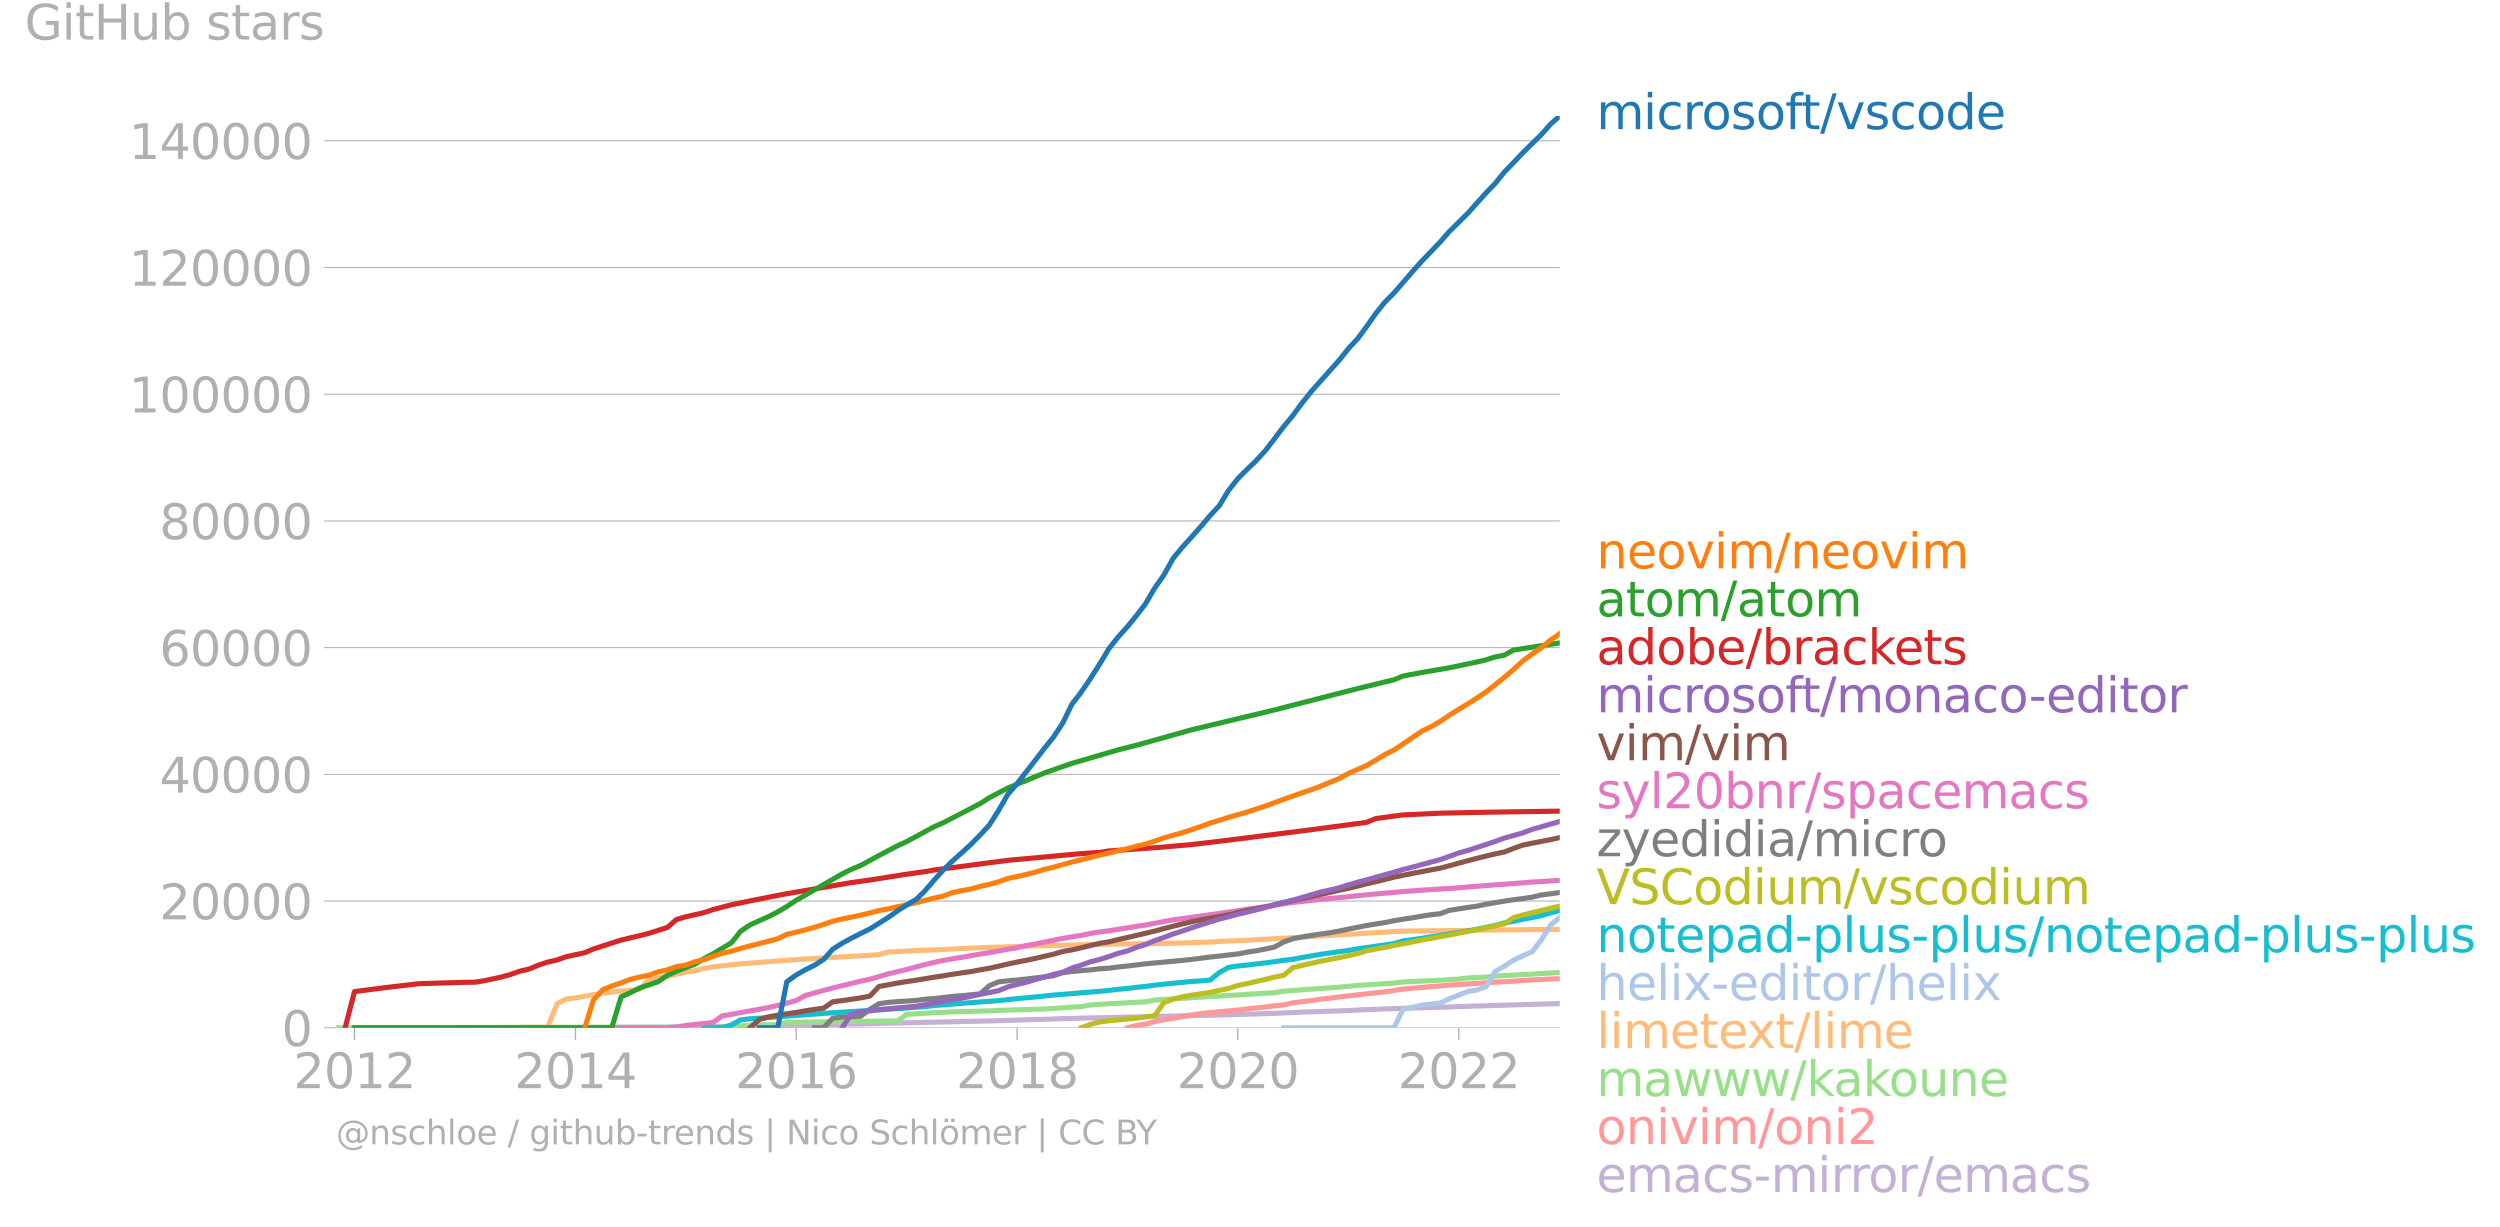 <svg xmlns="http://www.w3.org/2000/svg" xmlns:xlink="http://www.w3.org/1999/xlink" width="972.788" height="477.325" viewBox="0 0 729.591 357.993"><defs><style>*{stroke-linejoin:round;stroke-linecap:butt}</style></defs><g id="figure_1"><path id="patch_1" d="M0 357.993h729.591V0H0v357.993z" style="fill:none"/><g id="axes_1"><path id="patch_2" d="M98.073 299.946h357.12V33.834H98.073v266.112z" style="fill:none"/><g id="matplotlib.axis_1"><g id="xtick_1"><g id="line2d_1"><defs><path id="maeb9ed4a6e" d="M0 0v3.5" style="stroke:#b0b0b0;stroke-width:.4"/></defs><use xlink:href="#maeb9ed4a6e" x="103.455" y="299.946" style="fill:#b0b0b0;stroke:#b0b0b0;stroke-width:.4"/></g><g id="text_1" style="fill:#b0b0b0" transform="matrix(.14 0 0 -.14 85.64 317.584)"><defs><path id="DejaVuSans-32" d="M1228 531h2203V0H469v531q359 372 979 998 621 627 780 809 303 340 423 576 121 236 121 464 0 372-261 606-261 235-680 235-297 0-627-103-329-103-704-313v638q381 153 712 231 332 78 607 78 725 0 1156-363 431-362 431-968 0-288-108-546-107-257-392-607-78-91-497-524-418-433-1181-1211z" transform="scale(.016)"/><path id="DejaVuSans-30" d="M2034 4250q-487 0-733-480-245-479-245-1442 0-959 245-1439 246-480 733-480 491 0 736 480 246 480 246 1439 0 963-246 1442-245 480-736 480zm0 500q785 0 1199-621 414-620 414-1801 0-1178-414-1799Q2819-91 2034-91q-784 0-1198 620-414 621-414 1799 0 1181 414 1801 414 621 1198 621z" transform="scale(.016)"/><path id="DejaVuSans-31" d="M794 531h1031v3560L703 3866v575l1116 225h631V531h1031V0H794v531z" transform="scale(.016)"/></defs><use xlink:href="#DejaVuSans-32"/><use xlink:href="#DejaVuSans-30" x="63.623"/><use xlink:href="#DejaVuSans-31" x="127.246"/><use xlink:href="#DejaVuSans-32" x="190.869"/></g></g><g id="xtick_2"><use xlink:href="#maeb9ed4a6e" id="line2d_2" x="167.944" y="299.946" style="fill:#b0b0b0;stroke:#b0b0b0;stroke-width:.4"/><g id="text_2" style="fill:#b0b0b0" transform="matrix(.14 0 0 -.14 150.13 317.584)"><defs><path id="DejaVuSans-34" d="M2419 4116 825 1625h1594v2491zm-166 550h794V1625h666v-525h-666V0h-628v1100H313v609l1940 2957z" transform="scale(.016)"/></defs><use xlink:href="#DejaVuSans-32"/><use xlink:href="#DejaVuSans-30" x="63.623"/><use xlink:href="#DejaVuSans-31" x="127.246"/><use xlink:href="#DejaVuSans-34" x="190.869"/></g></g><g id="xtick_3"><use xlink:href="#maeb9ed4a6e" id="line2d_3" x="232.346" y="299.946" style="fill:#b0b0b0;stroke:#b0b0b0;stroke-width:.4"/><g id="text_3" style="fill:#b0b0b0" transform="matrix(.14 0 0 -.14 214.531 317.584)"><defs><path id="DejaVuSans-36" d="M2113 2584q-425 0-674-291-248-290-248-796 0-503 248-796 249-292 674-292t673 292q248 293 248 796 0 506-248 796-248 291-673 291zm1253 1979v-575q-238 112-480 171-242 60-480 60-625 0-955-422-329-422-376-1275 184 272 462 417 279 145 613 145 703 0 1111-427 408-426 408-1160 0-719-425-1154Q2819-91 2113-91q-810 0-1238 620-428 621-428 1799 0 1106 525 1764t1409 658q238 0 480-47t505-140z" transform="scale(.016)"/></defs><use xlink:href="#DejaVuSans-32"/><use xlink:href="#DejaVuSans-30" x="63.623"/><use xlink:href="#DejaVuSans-31" x="127.246"/><use xlink:href="#DejaVuSans-36" x="190.869"/></g></g><g id="xtick_4"><use xlink:href="#maeb9ed4a6e" id="line2d_4" x="296.836" y="299.946" style="fill:#b0b0b0;stroke:#b0b0b0;stroke-width:.4"/><g id="text_4" style="fill:#b0b0b0" transform="matrix(.14 0 0 -.14 279.02 317.584)"><defs><path id="DejaVuSans-38" d="M2034 2216q-450 0-708-241-257-241-257-662 0-422 257-663 258-241 708-241t709 242q260 243 260 662 0 421-258 662-257 241-711 241zm-631 268q-406 100-633 378-226 279-226 679 0 559 398 884 399 325 1092 325 697 0 1094-325t397-884q0-400-227-679-226-278-629-378 456-106 710-416 255-309 255-755 0-679-414-1042Q2806-91 2034-91q-771 0-1186 362-414 363-414 1042 0 446 256 755 257 310 713 416zm-231 997q0-362 226-565 227-203 636-203 407 0 636 203 230 203 230 565 0 363-230 566-229 203-636 203-409 0-636-203-226-203-226-566z" transform="scale(.016)"/></defs><use xlink:href="#DejaVuSans-32"/><use xlink:href="#DejaVuSans-30" x="63.623"/><use xlink:href="#DejaVuSans-31" x="127.246"/><use xlink:href="#DejaVuSans-38" x="190.869"/></g></g><g id="xtick_5"><use xlink:href="#maeb9ed4a6e" id="line2d_5" x="361.237" y="299.946" style="fill:#b0b0b0;stroke:#b0b0b0;stroke-width:.4"/><g id="text_5" style="fill:#b0b0b0" transform="matrix(.14 0 0 -.14 343.422 317.584)"><use xlink:href="#DejaVuSans-32"/><use xlink:href="#DejaVuSans-30" x="63.623"/><use xlink:href="#DejaVuSans-32" x="127.246"/><use xlink:href="#DejaVuSans-30" x="190.869"/></g></g><g id="xtick_6"><use xlink:href="#maeb9ed4a6e" id="line2d_6" x="425.727" y="299.946" style="fill:#b0b0b0;stroke:#b0b0b0;stroke-width:.4"/><g id="text_6" style="fill:#b0b0b0" transform="matrix(.14 0 0 -.14 407.912 317.584)"><use xlink:href="#DejaVuSans-32"/><use xlink:href="#DejaVuSans-30" x="63.623"/><use xlink:href="#DejaVuSans-32" x="127.246"/><use xlink:href="#DejaVuSans-32" x="190.869"/></g></g></g><g id="matplotlib.axis_2"><g id="ytick_1"><path id="line2d_7" d="M98.073 299.946h357.12" clip-path="url(#pc9e5cec9cf)" style="fill:none;stroke:#b0b0b0;stroke-width:.3;stroke-linecap:square"/><g id="line2d_8"><defs><path id="m3d3cefcfbd" d="M0 0h-3.5" style="stroke:#b0b0b0;stroke-width:.3"/></defs><use xlink:href="#m3d3cefcfbd" x="98.073" y="299.946" style="fill:#b0b0b0;stroke:#b0b0b0;stroke-width:.3"/></g><use xlink:href="#DejaVuSans-30" id="text_7" style="fill:#b0b0b0" transform="matrix(.14 0 0 -.14 82.166 305.265)"/></g><g id="ytick_2"><path id="line2d_9" d="M98.073 262.966h357.12" clip-path="url(#pc9e5cec9cf)" style="fill:none;stroke:#b0b0b0;stroke-width:.3;stroke-linecap:square"/><use xlink:href="#m3d3cefcfbd" id="line2d_10" x="98.073" y="262.966" style="fill:#b0b0b0;stroke:#b0b0b0;stroke-width:.3"/><g id="text_8" style="fill:#b0b0b0" transform="matrix(.14 0 0 -.14 46.536 268.285)"><use xlink:href="#DejaVuSans-32"/><use xlink:href="#DejaVuSans-30" x="63.623"/><use xlink:href="#DejaVuSans-30" x="127.246"/><use xlink:href="#DejaVuSans-30" x="190.869"/><use xlink:href="#DejaVuSans-30" x="254.492"/></g></g><g id="ytick_3"><path id="line2d_11" d="M98.073 225.986h357.12" clip-path="url(#pc9e5cec9cf)" style="fill:none;stroke:#b0b0b0;stroke-width:.3;stroke-linecap:square"/><use xlink:href="#m3d3cefcfbd" id="line2d_12" x="98.073" y="225.986" style="fill:#b0b0b0;stroke:#b0b0b0;stroke-width:.3"/><g id="text_9" style="fill:#b0b0b0" transform="matrix(.14 0 0 -.14 46.536 231.305)"><use xlink:href="#DejaVuSans-34"/><use xlink:href="#DejaVuSans-30" x="63.623"/><use xlink:href="#DejaVuSans-30" x="127.246"/><use xlink:href="#DejaVuSans-30" x="190.869"/><use xlink:href="#DejaVuSans-30" x="254.492"/></g></g><g id="ytick_4"><path id="line2d_13" d="M98.073 189.006h357.12" clip-path="url(#pc9e5cec9cf)" style="fill:none;stroke:#b0b0b0;stroke-width:.3;stroke-linecap:square"/><use xlink:href="#m3d3cefcfbd" id="line2d_14" x="98.073" y="189.006" style="fill:#b0b0b0;stroke:#b0b0b0;stroke-width:.3"/><g id="text_10" style="fill:#b0b0b0" transform="matrix(.14 0 0 -.14 46.536 194.325)"><use xlink:href="#DejaVuSans-36"/><use xlink:href="#DejaVuSans-30" x="63.623"/><use xlink:href="#DejaVuSans-30" x="127.246"/><use xlink:href="#DejaVuSans-30" x="190.869"/><use xlink:href="#DejaVuSans-30" x="254.492"/></g></g><g id="ytick_5"><path id="line2d_15" d="M98.073 152.026h357.12" clip-path="url(#pc9e5cec9cf)" style="fill:none;stroke:#b0b0b0;stroke-width:.3;stroke-linecap:square"/><use xlink:href="#m3d3cefcfbd" id="line2d_16" x="98.073" y="152.026" style="fill:#b0b0b0;stroke:#b0b0b0;stroke-width:.3"/><g id="text_11" style="fill:#b0b0b0" transform="matrix(.14 0 0 -.14 46.536 157.345)"><use xlink:href="#DejaVuSans-38"/><use xlink:href="#DejaVuSans-30" x="63.623"/><use xlink:href="#DejaVuSans-30" x="127.246"/><use xlink:href="#DejaVuSans-30" x="190.869"/><use xlink:href="#DejaVuSans-30" x="254.492"/></g></g><g id="ytick_6"><path id="line2d_17" d="M98.073 115.046h357.12" clip-path="url(#pc9e5cec9cf)" style="fill:none;stroke:#b0b0b0;stroke-width:.3;stroke-linecap:square"/><use xlink:href="#m3d3cefcfbd" id="line2d_18" x="98.073" y="115.046" style="fill:#b0b0b0;stroke:#b0b0b0;stroke-width:.3"/><g id="text_12" style="fill:#b0b0b0" transform="matrix(.14 0 0 -.14 37.628 120.365)"><use xlink:href="#DejaVuSans-31"/><use xlink:href="#DejaVuSans-30" x="63.623"/><use xlink:href="#DejaVuSans-30" x="127.246"/><use xlink:href="#DejaVuSans-30" x="190.869"/><use xlink:href="#DejaVuSans-30" x="254.492"/><use xlink:href="#DejaVuSans-30" x="318.115"/></g></g><g id="ytick_7"><path id="line2d_19" d="M98.073 78.066h357.12" clip-path="url(#pc9e5cec9cf)" style="fill:none;stroke:#b0b0b0;stroke-width:.3;stroke-linecap:square"/><use xlink:href="#m3d3cefcfbd" id="line2d_20" x="98.073" y="78.066" style="fill:#b0b0b0;stroke:#b0b0b0;stroke-width:.3"/><g id="text_13" style="fill:#b0b0b0" transform="matrix(.14 0 0 -.14 37.628 83.385)"><use xlink:href="#DejaVuSans-31"/><use xlink:href="#DejaVuSans-32" x="63.623"/><use xlink:href="#DejaVuSans-30" x="127.246"/><use xlink:href="#DejaVuSans-30" x="190.869"/><use xlink:href="#DejaVuSans-30" x="254.492"/><use xlink:href="#DejaVuSans-30" x="318.115"/></g></g><g id="ytick_8"><path id="line2d_21" d="M98.073 41.086h357.12" clip-path="url(#pc9e5cec9cf)" style="fill:none;stroke:#b0b0b0;stroke-width:.3;stroke-linecap:square"/><use xlink:href="#m3d3cefcfbd" id="line2d_22" x="98.073" y="41.086" style="fill:#b0b0b0;stroke:#b0b0b0;stroke-width:.3"/><g id="text_14" style="fill:#b0b0b0" transform="matrix(.14 0 0 -.14 37.628 46.405)"><use xlink:href="#DejaVuSans-31"/><use xlink:href="#DejaVuSans-34" x="63.623"/><use xlink:href="#DejaVuSans-30" x="127.246"/><use xlink:href="#DejaVuSans-30" x="190.869"/><use xlink:href="#DejaVuSans-30" x="254.492"/><use xlink:href="#DejaVuSans-30" x="318.115"/></g></g><g id="text_15" style="fill:#b0b0b0" transform="matrix(.14 0 0 -.14 7.2 11.563)"><defs><path id="DejaVuSans-47" d="M3809 666v1253H2778v519h1656V434q-365-259-806-392-440-133-940-133-1094 0-1712 639-617 640-617 1780 0 1144 617 1783 618 639 1712 639 456 0 867-113 411-112 758-331v-672q-350 297-744 447t-828 150q-857 0-1287-478-429-478-429-1425 0-944 429-1422 430-478 1287-478 334 0 596 58 263 58 472 180z" transform="scale(.016)"/><path id="DejaVuSans-69" d="M603 3500h575V0H603v3500zm0 1363h575v-729H603v729z" transform="scale(.016)"/><path id="DejaVuSans-74" d="M1172 4494v-994h1184v-447H1172V1153q0-428 117-550t477-122h590V0h-590q-666 0-919 248-253 249-253 905v1900H172v447h422v994h578z" transform="scale(.016)"/><path id="DejaVuSans-48" d="M628 4666h631V2753h2294v1913h631V0h-631v2222H1259V0H628v4666z" transform="scale(.016)"/><path id="DejaVuSans-75" d="M544 1381v2119h575V1403q0-497 193-746 194-248 582-248 465 0 735 297 271 297 271 810v1984h575V0h-575v538q-209-319-486-474-276-155-642-155-603 0-916 375-312 375-312 1097zm1447 2203z" transform="scale(.016)"/><path id="DejaVuSans-62" d="M3116 1747q0 634-261 995t-717 361q-457 0-718-361t-261-995q0-634 261-995t718-361q456 0 717 361t261 995zM1159 2969q182 312 458 463 277 152 661 152 638 0 1036-506 399-506 399-1331T3314 415Q2916-91 2278-91q-384 0-661 152-276 152-458 464V0H581v4863h578V2969z" transform="scale(.016)"/><path id="DejaVuSans-73" d="M2834 3397v-544q-243 125-506 187-262 63-544 63-428 0-642-131t-214-394q0-200 153-314t616-217l197-44q612-131 870-370t258-667q0-488-386-773Q2250-91 1575-91q-281 0-586 55T347 128v594q319-166 628-249 309-82 613-82 406 0 624 139 219 139 219 392 0 234-158 359-157 125-692 241l-200 47q-534 112-772 345-237 233-237 639 0 494 350 762 350 269 994 269 318 0 599-47 282-46 519-140z" transform="scale(.016)"/><path id="DejaVuSans-61" d="M2194 1759q-697 0-966-159t-269-544q0-306 202-486 202-179 548-179 479 0 768 339t289 901v128h-572zm1147 238V0h-575v531q-197-318-491-470T1556-91q-537 0-855 302-317 302-317 808 0 590 395 890 396 300 1180 300h807v57q0 397-261 614t-733 217q-300 0-585-72-284-72-546-216v532q315 122 612 182 297 61 578 61 760 0 1135-394 375-393 375-1193z" transform="scale(.016)"/><path id="DejaVuSans-72" d="M2631 2963q-97 56-211 82-114 27-251 27-488 0-749-317t-261-911V0H581v3500h578v-544q182 319 472 473 291 155 707 155 59 0 131-8 72-7 159-23l3-590z" transform="scale(.016)"/></defs><use xlink:href="#DejaVuSans-47"/><use xlink:href="#DejaVuSans-69" x="77.49"/><use xlink:href="#DejaVuSans-74" x="105.273"/><use xlink:href="#DejaVuSans-48" x="144.482"/><use xlink:href="#DejaVuSans-75" x="219.678"/><use xlink:href="#DejaVuSans-62" x="283.057"/><use xlink:href="#DejaVuSans-20" x="346.533"/><use xlink:href="#DejaVuSans-73" x="378.32"/><use xlink:href="#DejaVuSans-74" x="430.42"/><use xlink:href="#DejaVuSans-61" x="469.629"/><use xlink:href="#DejaVuSans-72" x="530.908"/><use xlink:href="#DejaVuSans-73" x="572.021"/></g></g><path id="line2d_23" d="m186.647 299.946 2.735-.01 2.647-.01 2.735-.045 2.646-.064 2.735-.03 2.735-.054 2.47-.044 2.735-.055 2.647-.045 2.735-.035 2.646-.046 2.735-.033 2.735-.045 2.647-.048 2.735-.031 2.646-.048 2.735-.04 2.735-.064 2.558-.074 2.735-.057 2.647-.072 2.735-.06 2.646-.053 2.735-.067 2.735-.066 2.647-.094 2.735-.069 2.646-.042 2.735-.07 2.735-.054 2.47-.058 2.735-.051 2.647-.07 2.734-.065 2.647-.05 2.735-.058 2.735-.072 2.646-.052 2.735-.086 2.647-.087 2.735-.07 2.735-.102 2.47-.063 2.735-.078 2.646-.087 2.735-.103 2.647-.07 2.735-.063 2.735-.065 2.646-.054 2.735-.048 2.647-.055 2.735-.087 2.734-.052 2.47-.055 2.736-.07 2.646-.064 2.735-.062 2.647-.07 2.735-.073 2.734-.048 2.647-.048 2.735-.074 2.647-.072 2.734-.087 2.735-.083 2.559-.07 2.735-.091 2.646-.092 2.735-.11 2.647-.127 2.735-.12 2.734-.089 2.647-.09 2.735-.082 2.647-.092 2.734-.122 2.735-.134 2.47-.109 2.735-.101 2.647-.115 2.735-.087 2.646-.09 2.735-.07 2.735-.095 2.647-.076 2.735-.065 2.646-.08 2.735-.099 2.735-.104 2.47-.07 2.735-.081 2.647-.09 2.735-.071 2.646-.087 2.735-.087 2.735-.076 2.647-.064 2.734-.085 2.647-.074" clip-path="url(#pc9e5cec9cf)" style="fill:none;stroke:#c5b0d5;stroke-width:1.5;stroke-linecap:square"/><path id="line2d_24" d="m329.037 299.946 2.734-.71 2.47-.34 2.736-.742 2.646-.565 2.735-.374 2.647-.571 2.735-.438 2.734-.41 2.647-.282 2.735-.251 2.647-.23 2.734-.257 2.735-.329 2.559-.3 2.735-.271 2.646-.333 2.735-.28 2.647-.606 2.735-.342 2.734-.33 2.647-.395 2.735-.297 2.647-.346 2.734-.312 2.735-.333 2.47-.261 2.735-.294 2.647-.277 2.735-.41 2.646-.424 2.735-.26 2.735-.19 2.647-.266 2.735-.19 2.646-.237 2.735-.153 2.735-.204 2.47-.164 2.735-.16 2.647-.179 2.735-.131 2.646-.17 2.735-.202 2.735-.162 2.647-.113 2.734-.126 2.647-.089" clip-path="url(#pc9e5cec9cf)" style="fill:none;stroke:#ff9896;stroke-width:1.5;stroke-linecap:square"/><path id="line2d_25" d="m98.073 299.946 115.394-.272 5.381-.527 8.117-.116 2.646-.69 32.29-.412 2.734-1.9 7.94-.487 5.381-.244 10.763-.29 5.382-.228 10.675-.31 8.028-.552 2.735-.159 2.735-.475 5.381-.364 10.587-.546 2.735-.545 34.935-2.125 2.735-.44 8.116-.604 8.029-.566 5.47-.514 10.586-.668 2.646-.33 10.852-.52 5.381-.33 2.735-.338 5.205-.257 2.647-.273 18.88-1.058h0" clip-path="url(#pc9e5cec9cf)" style="fill:none;stroke:#98df8a;stroke-width:1.5;stroke-linecap:square"/><g id="text_16" style="fill:#1f77b4" transform="matrix(.14 0 0 -.14 465.907 37.697)"><defs><path id="DejaVuSans-6d" d="M3328 2828q216 388 516 572t706 184q547 0 844-383 297-382 297-1088V0h-578v2094q0 503-179 746-178 244-543 244-447 0-707-297-259-296-259-809V0h-578v2094q0 506-178 748t-550 242q-441 0-701-298-259-298-259-808V0H581v3500h578v-544q197 322 472 475t653 153q382 0 649-194 267-193 395-562z" transform="scale(.016)"/><path id="DejaVuSans-63" d="M3122 3366v-538q-244 135-489 202t-495 67q-560 0-870-355-309-354-309-995t309-996q310-354 870-354 250 0 495 67t489 202V134Q2881 22 2623-34q-257-57-548-57-791 0-1257 497-465 497-465 1341 0 856 470 1346 471 491 1290 491 265 0 518-55 253-54 491-163z" transform="scale(.016)"/><path id="DejaVuSans-6f" d="M1959 3097q-462 0-731-361t-269-989q0-628 267-989 268-361 733-361 460 0 728 362 269 363 269 988 0 622-269 986-268 364-728 364zm0 487q750 0 1178-488 429-487 429-1349 0-859-429-1349Q2709-91 1959-91q-753 0-1180 489-426 490-426 1349 0 862 426 1349 427 488 1180 488z" transform="scale(.016)"/><path id="DejaVuSans-66" d="M2375 4863v-479h-550q-309 0-430-125-120-125-120-450v-309h947v-447h-947V0H697v3053H147v447h550v244q0 584 272 851 272 268 862 268h544z" transform="scale(.016)"/><path id="DejaVuSans-2f" d="M1625 4666h531L531-594H0l1625 5260z" transform="scale(.016)"/><path id="DejaVuSans-76" d="M191 3500h609L1894 563l1094 2937h609L2284 0h-781L191 3500z" transform="scale(.016)"/><path id="DejaVuSans-64" d="M2906 2969v1894h575V0h-575v525q-181-312-458-464-276-152-664-152-634 0-1033 506-398 507-398 1332t398 1331q399 506 1033 506 388 0 664-152 277-151 458-463zM947 1747q0-634 261-995t717-361q456 0 718 361 263 361 263 995t-263 995q-262 361-718 361t-717-361q-261-361-261-995z" transform="scale(.016)"/><path id="DejaVuSans-65" d="M3597 1894v-281H953q38-594 358-905t892-311q331 0 642 81t618 244V178Q3153 47 2828-22t-659-69q-838 0-1327 487-489 488-489 1320 0 859 464 1363 464 505 1252 505 706 0 1117-455 411-454 411-1235zm-575 169q-6 471-264 752-258 282-683 282-481 0-770-272t-333-766l2050 4z" transform="scale(.016)"/></defs><use xlink:href="#DejaVuSans-6d"/><use xlink:href="#DejaVuSans-69" x="97.412"/><use xlink:href="#DejaVuSans-63" x="125.195"/><use xlink:href="#DejaVuSans-72" x="180.176"/><use xlink:href="#DejaVuSans-6f" x="219.039"/><use xlink:href="#DejaVuSans-73" x="280.221"/><use xlink:href="#DejaVuSans-6f" x="332.32"/><use xlink:href="#DejaVuSans-66" x="393.502"/><use xlink:href="#DejaVuSans-74" x="426.957"/><use xlink:href="#DejaVuSans-2f" x="466.166"/><use xlink:href="#DejaVuSans-76" x="499.857"/><use xlink:href="#DejaVuSans-73" x="559.037"/><use xlink:href="#DejaVuSans-63" x="611.137"/><use xlink:href="#DejaVuSans-6f" x="666.117"/><use xlink:href="#DejaVuSans-64" x="727.299"/><use xlink:href="#DejaVuSans-65" x="790.775"/></g><g id="text_17" style="fill:#ff7f0e" transform="matrix(.14 0 0 -.14 465.907 165.882)"><defs><path id="DejaVuSans-6e" d="M3513 2113V0h-575v2094q0 497-194 743-194 247-581 247-466 0-735-297-269-296-269-809V0H581v3500h578v-544q207 316 486 472 280 156 646 156 603 0 912-373 310-373 310-1098z" transform="scale(.016)"/></defs><use xlink:href="#DejaVuSans-6e"/><use xlink:href="#DejaVuSans-65" x="63.379"/><use xlink:href="#DejaVuSans-6f" x="124.902"/><use xlink:href="#DejaVuSans-76" x="186.084"/><use xlink:href="#DejaVuSans-69" x="245.264"/><use xlink:href="#DejaVuSans-6d" x="273.047"/><use xlink:href="#DejaVuSans-2f" x="370.459"/><use xlink:href="#DejaVuSans-6e" x="404.15"/><use xlink:href="#DejaVuSans-65" x="467.529"/><use xlink:href="#DejaVuSans-6f" x="529.053"/><use xlink:href="#DejaVuSans-76" x="590.234"/><use xlink:href="#DejaVuSans-69" x="649.414"/><use xlink:href="#DejaVuSans-6d" x="677.197"/></g><g id="text_18" style="fill:#2ca02c" transform="matrix(.14 0 0 -.14 465.907 179.882)"><use xlink:href="#DejaVuSans-61"/><use xlink:href="#DejaVuSans-74" x="61.279"/><use xlink:href="#DejaVuSans-6f" x="100.488"/><use xlink:href="#DejaVuSans-6d" x="161.67"/><use xlink:href="#DejaVuSans-2f" x="259.082"/><use xlink:href="#DejaVuSans-61" x="292.773"/><use xlink:href="#DejaVuSans-74" x="354.053"/><use xlink:href="#DejaVuSans-6f" x="393.262"/><use xlink:href="#DejaVuSans-6d" x="454.443"/></g><g id="text_19" style="fill:#d62728" transform="matrix(.14 0 0 -.14 465.907 193.882)"><defs><path id="DejaVuSans-6b" d="M581 4863h578V1991l1716 1509h734L1753 1863 3688 0h-750L1159 1709V0H581v4863z" transform="scale(.016)"/></defs><use xlink:href="#DejaVuSans-61"/><use xlink:href="#DejaVuSans-64" x="61.279"/><use xlink:href="#DejaVuSans-6f" x="124.756"/><use xlink:href="#DejaVuSans-62" x="185.938"/><use xlink:href="#DejaVuSans-65" x="249.414"/><use xlink:href="#DejaVuSans-2f" x="310.938"/><use xlink:href="#DejaVuSans-62" x="344.629"/><use xlink:href="#DejaVuSans-72" x="408.105"/><use xlink:href="#DejaVuSans-61" x="449.219"/><use xlink:href="#DejaVuSans-63" x="510.498"/><use xlink:href="#DejaVuSans-6b" x="565.479"/><use xlink:href="#DejaVuSans-65" x="619.764"/><use xlink:href="#DejaVuSans-74" x="681.287"/><use xlink:href="#DejaVuSans-73" x="720.496"/></g><g id="text_20" style="fill:#9467bd" transform="matrix(.14 0 0 -.14 465.907 207.882)"><defs><path id="DejaVuSans-2d" d="M313 2009h1684v-512H313v512z" transform="scale(.016)"/></defs><use xlink:href="#DejaVuSans-6d"/><use xlink:href="#DejaVuSans-69" x="97.412"/><use xlink:href="#DejaVuSans-63" x="125.195"/><use xlink:href="#DejaVuSans-72" x="180.176"/><use xlink:href="#DejaVuSans-6f" x="219.039"/><use xlink:href="#DejaVuSans-73" x="280.221"/><use xlink:href="#DejaVuSans-6f" x="332.32"/><use xlink:href="#DejaVuSans-66" x="393.502"/><use xlink:href="#DejaVuSans-74" x="426.957"/><use xlink:href="#DejaVuSans-2f" x="466.166"/><use xlink:href="#DejaVuSans-6d" x="499.857"/><use xlink:href="#DejaVuSans-6f" x="597.27"/><use xlink:href="#DejaVuSans-6e" x="658.451"/><use xlink:href="#DejaVuSans-61" x="721.83"/><use xlink:href="#DejaVuSans-63" x="783.109"/><use xlink:href="#DejaVuSans-6f" x="838.09"/><use xlink:href="#DejaVuSans-2d" x="901.146"/><use xlink:href="#DejaVuSans-65" x="937.23"/><use xlink:href="#DejaVuSans-64" x="998.754"/><use xlink:href="#DejaVuSans-69" x="1062.23"/><use xlink:href="#DejaVuSans-74" x="1090.014"/><use xlink:href="#DejaVuSans-6f" x="1129.223"/><use xlink:href="#DejaVuSans-72" x="1190.404"/></g><g id="text_21" style="fill:#8c564b" transform="matrix(.14 0 0 -.14 465.907 221.882)"><use xlink:href="#DejaVuSans-76"/><use xlink:href="#DejaVuSans-69" x="59.18"/><use xlink:href="#DejaVuSans-6d" x="86.963"/><use xlink:href="#DejaVuSans-2f" x="184.375"/><use xlink:href="#DejaVuSans-76" x="218.066"/><use xlink:href="#DejaVuSans-69" x="277.246"/><use xlink:href="#DejaVuSans-6d" x="305.029"/></g><g id="text_22" style="fill:#e377c2" transform="matrix(.14 0 0 -.14 465.907 235.882)"><defs><path id="DejaVuSans-79" d="M2059-325q-243-625-475-815-231-191-618-191H506v481h338q237 0 368 113 132 112 291 531l103 262L191 3500h609L1894 763l1094 2737h609L2059-325z" transform="scale(.016)"/><path id="DejaVuSans-6c" d="M603 4863h575V0H603v4863z" transform="scale(.016)"/><path id="DejaVuSans-70" d="M1159 525v-1856H581v4831h578v-531q182 312 458 463 277 152 661 152 638 0 1036-506 399-506 399-1331T3314 415Q2916-91 2278-91q-384 0-661 152-276 152-458 464zm1957 1222q0 634-261 995t-717 361q-457 0-718-361t-261-995q0-634 261-995t718-361q456 0 717 361t261 995z" transform="scale(.016)"/></defs><use xlink:href="#DejaVuSans-73"/><use xlink:href="#DejaVuSans-79" x="52.1"/><use xlink:href="#DejaVuSans-6c" x="111.279"/><use xlink:href="#DejaVuSans-32" x="139.063"/><use xlink:href="#DejaVuSans-30" x="202.686"/><use xlink:href="#DejaVuSans-62" x="266.309"/><use xlink:href="#DejaVuSans-6e" x="329.785"/><use xlink:href="#DejaVuSans-72" x="393.164"/><use xlink:href="#DejaVuSans-2f" x="434.277"/><use xlink:href="#DejaVuSans-73" x="467.969"/><use xlink:href="#DejaVuSans-70" x="520.068"/><use xlink:href="#DejaVuSans-61" x="583.545"/><use xlink:href="#DejaVuSans-63" x="644.824"/><use xlink:href="#DejaVuSans-65" x="699.805"/><use xlink:href="#DejaVuSans-6d" x="761.328"/><use xlink:href="#DejaVuSans-61" x="858.74"/><use xlink:href="#DejaVuSans-63" x="920.02"/><use xlink:href="#DejaVuSans-73" x="975"/></g><g id="text_23" style="fill:#7f7f7f" transform="matrix(.14 0 0 -.14 465.907 249.882)"><defs><path id="DejaVuSans-7a" d="M353 3500h2731v-525L922 459h2162V0H275v525l2163 2516H353v459z" transform="scale(.016)"/></defs><use xlink:href="#DejaVuSans-7a"/><use xlink:href="#DejaVuSans-79" x="52.49"/><use xlink:href="#DejaVuSans-65" x="111.67"/><use xlink:href="#DejaVuSans-64" x="173.193"/><use xlink:href="#DejaVuSans-69" x="236.67"/><use xlink:href="#DejaVuSans-64" x="264.453"/><use xlink:href="#DejaVuSans-69" x="327.93"/><use xlink:href="#DejaVuSans-61" x="355.713"/><use xlink:href="#DejaVuSans-2f" x="416.992"/><use xlink:href="#DejaVuSans-6d" x="450.684"/><use xlink:href="#DejaVuSans-69" x="548.096"/><use xlink:href="#DejaVuSans-63" x="575.879"/><use xlink:href="#DejaVuSans-72" x="630.859"/><use xlink:href="#DejaVuSans-6f" x="669.723"/></g><g id="text_24" style="fill:#bcbd22" transform="matrix(.14 0 0 -.14 465.907 263.882)"><defs><path id="DejaVuSans-56" d="M1831 0 50 4666h659L2188 738l1481 3928h656L2547 0h-716z" transform="scale(.016)"/><path id="DejaVuSans-53" d="M3425 4513v-616q-359 172-678 256-319 85-616 85-515 0-795-200t-280-569q0-310 186-468 186-157 705-254l381-78q706-135 1042-474t336-907q0-679-455-1029Q2797-91 1919-91q-331 0-705 75-373 75-773 222v650q384-215 753-325 369-109 725-109 540 0 834 212 294 213 294 607 0 343-211 537t-692 291l-385 75q-706 140-1022 440-315 300-315 835 0 619 436 975t1201 356q329 0 669-60 341-59 697-177z" transform="scale(.016)"/><path id="DejaVuSans-43" d="M4122 4306v-665q-319 297-680 443-361 147-767 147-800 0-1225-489t-425-1414q0-922 425-1411t1225-489q406 0 767 147t680 444V359q-331-225-702-338-370-112-782-112-1060 0-1670 648-609 649-609 1771 0 1125 609 1773 610 649 1670 649 418 0 788-111 371-111 696-333z" transform="scale(.016)"/></defs><use xlink:href="#DejaVuSans-56"/><use xlink:href="#DejaVuSans-53" x="68.408"/><use xlink:href="#DejaVuSans-43" x="131.885"/><use xlink:href="#DejaVuSans-6f" x="201.709"/><use xlink:href="#DejaVuSans-64" x="262.891"/><use xlink:href="#DejaVuSans-69" x="326.367"/><use xlink:href="#DejaVuSans-75" x="354.15"/><use xlink:href="#DejaVuSans-6d" x="417.529"/><use xlink:href="#DejaVuSans-2f" x="514.941"/><use xlink:href="#DejaVuSans-76" x="548.633"/><use xlink:href="#DejaVuSans-73" x="607.813"/><use xlink:href="#DejaVuSans-63" x="659.912"/><use xlink:href="#DejaVuSans-6f" x="714.893"/><use xlink:href="#DejaVuSans-64" x="776.074"/><use xlink:href="#DejaVuSans-69" x="839.551"/><use xlink:href="#DejaVuSans-75" x="867.334"/><use xlink:href="#DejaVuSans-6d" x="930.713"/></g><g id="text_25" style="fill:#17becf" transform="matrix(.14 0 0 -.14 465.907 277.882)"><use xlink:href="#DejaVuSans-6e"/><use xlink:href="#DejaVuSans-6f" x="63.379"/><use xlink:href="#DejaVuSans-74" x="124.561"/><use xlink:href="#DejaVuSans-65" x="163.77"/><use xlink:href="#DejaVuSans-70" x="225.293"/><use xlink:href="#DejaVuSans-61" x="288.77"/><use xlink:href="#DejaVuSans-64" x="350.049"/><use xlink:href="#DejaVuSans-2d" x="413.525"/><use xlink:href="#DejaVuSans-70" x="449.609"/><use xlink:href="#DejaVuSans-6c" x="513.086"/><use xlink:href="#DejaVuSans-75" x="540.869"/><use xlink:href="#DejaVuSans-73" x="604.248"/><use xlink:href="#DejaVuSans-2d" x="656.348"/><use xlink:href="#DejaVuSans-70" x="692.432"/><use xlink:href="#DejaVuSans-6c" x="755.908"/><use xlink:href="#DejaVuSans-75" x="783.691"/><use xlink:href="#DejaVuSans-73" x="847.07"/><use xlink:href="#DejaVuSans-2f" x="899.17"/><use xlink:href="#DejaVuSans-6e" x="932.861"/><use xlink:href="#DejaVuSans-6f" x="996.24"/><use xlink:href="#DejaVuSans-74" x="1057.422"/><use xlink:href="#DejaVuSans-65" x="1096.631"/><use xlink:href="#DejaVuSans-70" x="1158.154"/><use xlink:href="#DejaVuSans-61" x="1221.631"/><use xlink:href="#DejaVuSans-64" x="1282.91"/><use xlink:href="#DejaVuSans-2d" x="1346.387"/><use xlink:href="#DejaVuSans-70" x="1382.471"/><use xlink:href="#DejaVuSans-6c" x="1445.947"/><use xlink:href="#DejaVuSans-75" x="1473.73"/><use xlink:href="#DejaVuSans-73" x="1537.109"/><use xlink:href="#DejaVuSans-2d" x="1589.209"/><use xlink:href="#DejaVuSans-70" x="1625.293"/><use xlink:href="#DejaVuSans-6c" x="1688.77"/><use xlink:href="#DejaVuSans-75" x="1716.553"/><use xlink:href="#DejaVuSans-73" x="1779.932"/></g><g id="text_26" style="fill:#aec7e8" transform="matrix(.14 0 0 -.14 465.907 291.882)"><defs><path id="DejaVuSans-68" d="M3513 2113V0h-575v2094q0 497-194 743-194 247-581 247-466 0-735-297-269-296-269-809V0H581v4863h578V2956q207 316 486 472 280 156 646 156 603 0 912-373 310-373 310-1098z" transform="scale(.016)"/><path id="DejaVuSans-78" d="M3513 3500 2247 1797 3578 0h-678L1881 1375 863 0H184l1360 1831L300 3500h678l928-1247 928 1247h679z" transform="scale(.016)"/></defs><use xlink:href="#DejaVuSans-68"/><use xlink:href="#DejaVuSans-65" x="63.379"/><use xlink:href="#DejaVuSans-6c" x="124.902"/><use xlink:href="#DejaVuSans-69" x="152.686"/><use xlink:href="#DejaVuSans-78" x="180.469"/><use xlink:href="#DejaVuSans-2d" x="239.648"/><use xlink:href="#DejaVuSans-65" x="275.732"/><use xlink:href="#DejaVuSans-64" x="337.256"/><use xlink:href="#DejaVuSans-69" x="400.732"/><use xlink:href="#DejaVuSans-74" x="428.516"/><use xlink:href="#DejaVuSans-6f" x="467.725"/><use xlink:href="#DejaVuSans-72" x="528.906"/><use xlink:href="#DejaVuSans-2f" x="570.02"/><use xlink:href="#DejaVuSans-68" x="603.711"/><use xlink:href="#DejaVuSans-65" x="667.09"/><use xlink:href="#DejaVuSans-6c" x="728.613"/><use xlink:href="#DejaVuSans-69" x="756.396"/><use xlink:href="#DejaVuSans-78" x="784.18"/></g><g id="text_27" style="fill:#ffbb78" transform="matrix(.14 0 0 -.14 465.907 305.882)"><use xlink:href="#DejaVuSans-6c"/><use xlink:href="#DejaVuSans-69" x="27.783"/><use xlink:href="#DejaVuSans-6d" x="55.566"/><use xlink:href="#DejaVuSans-65" x="152.979"/><use xlink:href="#DejaVuSans-74" x="214.502"/><use xlink:href="#DejaVuSans-65" x="253.711"/><use xlink:href="#DejaVuSans-78" x="313.484"/><use xlink:href="#DejaVuSans-74" x="372.664"/><use xlink:href="#DejaVuSans-2f" x="411.873"/><use xlink:href="#DejaVuSans-6c" x="445.564"/><use xlink:href="#DejaVuSans-69" x="473.348"/><use xlink:href="#DejaVuSans-6d" x="501.131"/><use xlink:href="#DejaVuSans-65" x="598.543"/></g><g id="text_28" style="fill:#98df8a" transform="matrix(.14 0 0 -.14 465.907 319.882)"><defs><path id="DejaVuSans-77" d="M269 3500h575l719-2731 715 2731h678l719-2731 716 2731h575L4050 0h-678l-753 2869L1863 0h-679L269 3500z" transform="scale(.016)"/></defs><use xlink:href="#DejaVuSans-6d"/><use xlink:href="#DejaVuSans-61" x="97.412"/><use xlink:href="#DejaVuSans-77" x="158.691"/><use xlink:href="#DejaVuSans-77" x="240.479"/><use xlink:href="#DejaVuSans-77" x="322.266"/><use xlink:href="#DejaVuSans-2f" x="404.053"/><use xlink:href="#DejaVuSans-6b" x="437.744"/><use xlink:href="#DejaVuSans-61" x="493.904"/><use xlink:href="#DejaVuSans-6b" x="555.184"/><use xlink:href="#DejaVuSans-6f" x="609.469"/><use xlink:href="#DejaVuSans-75" x="670.65"/><use xlink:href="#DejaVuSans-6e" x="734.029"/><use xlink:href="#DejaVuSans-65" x="797.408"/></g><g id="text_29" style="fill:#ff9896" transform="matrix(.14 0 0 -.14 465.907 333.882)"><use xlink:href="#DejaVuSans-6f"/><use xlink:href="#DejaVuSans-6e" x="61.182"/><use xlink:href="#DejaVuSans-69" x="124.561"/><use xlink:href="#DejaVuSans-76" x="152.344"/><use xlink:href="#DejaVuSans-69" x="211.523"/><use xlink:href="#DejaVuSans-6d" x="239.307"/><use xlink:href="#DejaVuSans-2f" x="336.719"/><use xlink:href="#DejaVuSans-6f" x="370.41"/><use xlink:href="#DejaVuSans-6e" x="431.592"/><use xlink:href="#DejaVuSans-69" x="494.971"/><use xlink:href="#DejaVuSans-32" x="522.754"/></g><g id="text_30" style="fill:#c5b0d5" transform="matrix(.14 0 0 -.14 465.907 347.882)"><use xlink:href="#DejaVuSans-65"/><use xlink:href="#DejaVuSans-6d" x="61.523"/><use xlink:href="#DejaVuSans-61" x="158.936"/><use xlink:href="#DejaVuSans-63" x="220.215"/><use xlink:href="#DejaVuSans-73" x="275.195"/><use xlink:href="#DejaVuSans-2d" x="327.295"/><use xlink:href="#DejaVuSans-6d" x="363.379"/><use xlink:href="#DejaVuSans-69" x="460.791"/><use xlink:href="#DejaVuSans-72" x="488.574"/><use xlink:href="#DejaVuSans-72" x="527.938"/><use xlink:href="#DejaVuSans-6f" x="566.801"/><use xlink:href="#DejaVuSans-72" x="627.982"/><use xlink:href="#DejaVuSans-2f" x="669.096"/><use xlink:href="#DejaVuSans-65" x="702.787"/><use xlink:href="#DejaVuSans-6d" x="764.311"/><use xlink:href="#DejaVuSans-61" x="861.723"/><use xlink:href="#DejaVuSans-63" x="923.002"/><use xlink:href="#DejaVuSans-73" x="977.982"/></g><g id="text_31" style="fill:#b0b0b0" transform="matrix(.097 0 0 -.097 98.073 333.982)"><defs><path id="DejaVuSans-40" d="M2381 1678q0-447 222-702 222-254 610-254 384 0 604 256 221 256 221 700 0 438-225 695-225 258-607 258-378 0-602-256-223-256-223-697zm1703-934q-187-241-429-355t-564-114q-538 0-874 389t-336 1014q0 625 337 1015 338 391 873 391 322 0 565-117 244-117 428-354v409h447V722q457 69 714 417 258 349 258 902 0 334-99 628-98 294-298 544-325 409-792 626t-1017 217q-384 0-738-102-353-101-653-301-490-319-767-836-276-517-276-1120 0-497 179-932 180-434 521-765 328-325 759-495 431-171 922-171 403 0 792 136t714 389l281-347q-390-303-851-464t-936-161q-578 0-1091 205-512 205-912 595Q841 78 631 592q-209 514-209 1105 0 569 212 1084 213 516 607 907 403 396 931 607t1119 211q662 0 1229-272 568-271 952-771 234-307 357-666 124-359 124-744 0-822-497-1297T4084 263v481z" transform="scale(.016)"/><path id="DejaVuSans-67" d="M2906 1791q0 625-258 968-257 344-723 344-462 0-720-344-258-343-258-968 0-622 258-966t720-344q466 0 723 344 258 344 258 966zm575-1357q0-893-397-1329-396-436-1215-436-303 0-572 45t-522 139v559q253-137 500-202 247-66 503-66 566 0 847 295t281 892v285q-178-310-456-463T1784 0Q1141 0 747 490 353 981 353 1791q0 812 394 1302 394 491 1037 491 388 0 666-153t456-462v531h575V434z" transform="scale(.016)"/><path id="DejaVuSans-7c" d="M1344 4891v-6400H813v6400h531z" transform="scale(.016)"/><path id="DejaVuSans-4e" d="M628 4666h850L3547 763v3903h612V0h-850L1241 3903V0H628v4666z" transform="scale(.016)"/><path id="DejaVuSans-f6" d="M1959 3097q-462 0-731-361t-269-989q0-628 267-989 268-361 733-361 460 0 728 362 269 363 269 988 0 622-269 986-268 364-728 364zm0 487q750 0 1178-488 429-487 429-1349 0-859-429-1349Q2709-91 1959-91q-753 0-1180 489-426 490-426 1349 0 862 426 1349 427 488 1180 488zm295 1266h634v-631h-634v631zm-1222 0h634v-631h-634v631z" transform="scale(.016)"/><path id="DejaVuSans-42" d="M1259 2228V519h1013q509 0 754 211 246 211 246 645 0 438-246 645-245 208-754 208H1259zm0 1919V2741h935q462 0 688 173 227 174 227 530 0 353-227 528-226 175-688 175h-935zm-631 519h1613q722 0 1112-300 391-300 391-853 0-429-200-682t-588-315q466-100 724-418 258-317 258-792 0-625-425-966Q3088 0 2303 0H628v4666z" transform="scale(.016)"/><path id="DejaVuSans-59" d="M-13 4666h679l1293-1919 1285 1919h678L2272 2222V0h-634v2222L-13 4666z" transform="scale(.016)"/></defs><use xlink:href="#DejaVuSans-40"/><use xlink:href="#DejaVuSans-6e" x="100"/><use xlink:href="#DejaVuSans-73" x="163.379"/><use xlink:href="#DejaVuSans-63" x="215.479"/><use xlink:href="#DejaVuSans-68" x="270.459"/><use xlink:href="#DejaVuSans-6c" x="333.838"/><use xlink:href="#DejaVuSans-6f" x="361.621"/><use xlink:href="#DejaVuSans-65" x="422.803"/><use xlink:href="#DejaVuSans-20" x="484.326"/><use xlink:href="#DejaVuSans-2f" x="516.113"/><use xlink:href="#DejaVuSans-20" x="549.805"/><use xlink:href="#DejaVuSans-67" x="581.592"/><use xlink:href="#DejaVuSans-69" x="645.068"/><use xlink:href="#DejaVuSans-74" x="672.852"/><use xlink:href="#DejaVuSans-68" x="712.061"/><use xlink:href="#DejaVuSans-75" x="775.439"/><use xlink:href="#DejaVuSans-62" x="838.818"/><use xlink:href="#DejaVuSans-2d" x="902.295"/><use xlink:href="#DejaVuSans-74" x="938.379"/><use xlink:href="#DejaVuSans-72" x="977.588"/><use xlink:href="#DejaVuSans-65" x="1016.451"/><use xlink:href="#DejaVuSans-6e" x="1077.975"/><use xlink:href="#DejaVuSans-64" x="1141.354"/><use xlink:href="#DejaVuSans-73" x="1204.83"/><use xlink:href="#DejaVuSans-20" x="1256.93"/><use xlink:href="#DejaVuSans-7c" x="1288.717"/><use xlink:href="#DejaVuSans-20" x="1322.408"/><use xlink:href="#DejaVuSans-4e" x="1354.195"/><use xlink:href="#DejaVuSans-69" x="1429"/><use xlink:href="#DejaVuSans-63" x="1456.783"/><use xlink:href="#DejaVuSans-6f" x="1511.764"/><use xlink:href="#DejaVuSans-20" x="1572.945"/><use xlink:href="#DejaVuSans-53" x="1604.732"/><use xlink:href="#DejaVuSans-63" x="1668.209"/><use xlink:href="#DejaVuSans-68" x="1723.189"/><use xlink:href="#DejaVuSans-6c" x="1786.568"/><use xlink:href="#DejaVuSans-f6" x="1814.352"/><use xlink:href="#DejaVuSans-6d" x="1875.533"/><use xlink:href="#DejaVuSans-65" x="1972.945"/><use xlink:href="#DejaVuSans-72" x="2034.469"/><use xlink:href="#DejaVuSans-20" x="2075.582"/><use xlink:href="#DejaVuSans-7c" x="2107.369"/><use xlink:href="#DejaVuSans-20" x="2141.061"/><use xlink:href="#DejaVuSans-43" x="2172.848"/><use xlink:href="#DejaVuSans-43" x="2242.672"/><use xlink:href="#DejaVuSans-20" x="2312.496"/><use xlink:href="#DejaVuSans-42" x="2344.283"/><use xlink:href="#DejaVuSans-59" x="2407.387"/></g><path id="line2d_26" d="m127.627 299.946 2.735-.005 2.647-.002H138.478l2.47-.002h2.736l2.646-.008h2.735l2.647-.11 2.735-.017 2.734-.002 2.647-.002 2.735-6.878 2.647-1.365 2.734-.325 2.735-.479 2.47-.47 2.735-.462 2.647-.316 2.735-.281 2.646-.192 2.735-.289 2.735-2.857 2.647-.528 2.735-.383 2.646-.664 2.735-.593 2.735-.448 2.47-.654 2.735-.444 2.647-.327 2.735-.296 2.646-.254 2.735-.192 2.735-.225 2.647-.215 2.735-.196 2.646-.222 2.735-.177 2.735-.198 2.558-.174 2.735-.146 2.647-.133 2.735-.16 2.646-.167 2.735-.147 2.735-.142 2.647-.198 2.735-.79 2.646-.108 2.735-.143 2.735-.133 2.47-.1 2.735-.116 2.647-.09 2.734-.167 2.647-.139 2.735-.109 2.735-.113 2.646-.116 2.735-.078 2.647-.08 2.735-.086 2.735-.087 2.47-.082 2.735-.066 2.646-.056 2.735-.077 2.647-.095 2.735-.037 2.735-.051 2.646-.063 2.735-.069 2.647-.055 2.735-.028 2.734-.039 2.47-.035 2.736-.028 2.646-.048 2.735-.057 2.647-.068 2.735-.072 2.734-.093 2.647-.116 2.735-.156 2.647-.137 2.734-.123 2.735-.122 2.559-.135 2.735-.152 2.646-.131 2.735-.156 2.647-.135 2.735-.164 2.734-.196 2.647-.181 2.735-.156 2.647-.162 2.734-.16 2.735-.14 2.47-.157 2.735-.148 2.647-.166 2.735-.158 2.646-.144 2.735-.033 2.735-.032 2.647-.016 2.735-.02 2.646-.04 2.735-.033 2.735-.03 2.47-.038 2.735-.031 2.647-.04 2.735-.03 2.646-.021 2.735-.044 2.735-.024 2.647-.025 2.734-.03 2.647-.023" clip-path="url(#pc9e5cec9cf)" style="fill:none;stroke:#ffbb78;stroke-width:1.5;stroke-linecap:square"/><path id="line2d_27" d="m374.647 299.946 2.647-.002H404.113l2.735-.042 2.646-5.416 2.735-.466 2.735-.699 2.647-.286 2.735-.322 2.646-1.261 2.735-1.063 2.735-1.062 2.47-.366 2.735-1.035 2.647-4.377 2.735-1.605 2.646-1.72 2.735-1.305 2.735-1.185 2.647-3.435 2.734-4.358 2.647-2.177" clip-path="url(#pc9e5cec9cf)" style="fill:none;stroke:#aec7e8;stroke-width:1.5;stroke-linecap:square"/><path id="line2d_28" d="m205.35 299.946 2.735-.002 2.647-.02 2.735-.825 2.646-1.446 2.735-.332 2.735-.169 2.647-.18 2.735-.202 2.646-.23 2.735-.185 2.735-.209 2.558-.184 2.735-.22 2.647-.169 2.735-.19 2.646-.167 2.735-.168 2.735-.174 2.647-.135 2.735-.2 2.646-.179 2.735-.207 2.735-.19 2.47-.183 2.735-.32 2.647-.217 2.734-.21 2.647-.222 2.735-.187 2.735-.21 2.646-.202 2.735-.2 2.647-.283 2.735-.294 2.735-.255 2.47-.22 2.735-.292 2.646-.263 2.735-.238 2.647-.183 2.735-.252 2.735-.21 2.646-.21 2.735-.284 2.647-.316 2.735-.25 2.734-.346 2.47-.222 2.736-.395 2.646-.293 2.735-.266 2.647-.25 2.735-.255 2.734-.184 2.647-.222 2.735-2.214 2.647-1.471 2.734-.437 2.735-.272 2.559-.318 2.735-.301 2.646-.366 2.735-.39 2.647-.31 2.735-.52 2.734-.483 2.647-.435 2.735-.416 2.647-.367 2.734-.368 2.735-.477 2.47-.357 2.735-.381 2.647-.374 2.735-.373 2.646-.81 2.735-.346 2.735-.41 2.647-.433 2.735-.41 2.646-.424 2.735-.434 2.735-.463 2.47-.45 2.735-.589 2.647-.549 2.735-.716 2.646-.475 2.735-.614 2.735-.508 2.647-.546 2.734-.815 2.647-.695" clip-path="url(#pc9e5cec9cf)" style="fill:none;stroke:#17becf;stroke-width:1.5;stroke-linecap:square"/><path id="line2d_29" d="m315.539 299.946 2.735-1 2.646-.718 2.735-.344 2.647-.247 2.735-.26 2.734-.256 2.47-.368 2.736-.32 2.646-3.8 2.735-1.052 2.647-.658 2.735-.501 2.734-.401 2.647-.392 2.735-.598 2.647-.545 2.734-.876 2.735-.574 2.559-.59 2.735-.613 2.646-.673 2.735-.531 2.647-2.215 2.735-.686 2.734-.616 2.647-.612 2.735-.505 2.647-.52 2.734-.569 2.735-.626 2.47-.803 2.735-.495 2.647-.494 2.735-.583 2.646-.47 2.735-.535 2.735-.6 2.647-.432 2.735-.507 2.646-.49 2.735-.538 2.735-.512 2.47-.48 2.735-.578 2.647-.578 2.735-.594 2.646-1.788 2.735-.784 2.735-.675 2.647-.632 2.734-.66 2.647-.629" clip-path="url(#pc9e5cec9cf)" style="fill:none;stroke:#bcbd22;stroke-width:1.5;stroke-linecap:square"/><path id="line2d_30" d="m237.64 299.946 2.734-.002 2.647-2.792 2.735-.338 2.646-.128 2.735-.098 2.735-2.022 2.647-1.646 2.735-.396 2.646-.207 2.735-.177 2.735-.185 2.47-.326 2.735-.227 2.647-.277 2.734-.335 2.647-.213 2.735-.25 2.735-.306 2.646-2.365 2.735-1.126 2.647-.3 2.735-.23 2.735-.29 2.47-.31 2.735-.316 2.646-.316 2.735-.916 2.647-.323 2.735-.257 2.735-.239 2.646-.307 2.735-.177 2.647-.348 2.735-.288 2.734-.333 2.47-.287 2.736-.277 2.646-.222 2.735-.268 2.647-.238 2.735-.29 2.734-.354 2.647-.344 2.735-.279 2.647-.316 2.734-.3 2.735-.545 2.559-.37 2.735-.533 2.646-.563 2.735-1.498 2.647-.941 2.735-.527 2.734-.457 2.647-.392 2.735-.386 2.647-.465 2.734-.58 2.735-.534 2.47-.494 2.735-.466 2.647-.396 2.735-.562 2.646-.453 2.735-.394 2.735-.488 2.647-.405 2.735-.31 2.646-.975 2.735-.438 2.735-.427 2.47-.342 2.735-.564 2.647-.466 2.735-.448 2.646-.412 2.735-.346 2.735-.406 2.647-.64 2.734-.342 2.647-.402" clip-path="url(#pc9e5cec9cf)" style="fill:none;stroke:#7f7f7f;stroke-width:1.5;stroke-linecap:square"/><path id="line2d_31" d="m133.009 299.946 2.735-.002H162.563l2.647-.003H170.679l2.47-.004 2.735-.002 2.647-.002 2.735-.002h8.116l2.647-.007 2.735-.013 2.646-.181 2.735-.448 2.735-.334 2.47-.23 2.735-.316 2.647-1.917 2.735-.468 2.646-.5 2.735-.49 2.735-.482 2.647-.512 2.735-.605 2.646-.673 2.735-.756 2.735-1.48 2.558-.726 2.735-.769 2.647-.695 2.735-.65 2.646-.661 2.735-.664 2.735-.584 2.647-.75 2.735-.838 2.646-.587 2.735-.69 2.735-.717 2.47-.675 2.735-.643 2.647-.557 2.734-.493 2.647-.446 2.735-.455 2.735-.49 2.646-.421 2.735-.488 2.647-.503 2.735-.437 2.735-.632 2.47-.436 2.735-.581 2.646-.503 2.735-.577 2.647-.445 2.735-.424 2.735-.57 2.646-.441 2.735-.333 2.647-.435 2.735-.408 2.734-.464 2.47-.363 2.736-.529 2.646-.499 2.735-.495 2.647-.368 2.735-.359 2.734-.403 2.647-.359 2.735-.36 2.647-.416 2.734-.41 2.735-.41 2.559-.354 2.735-.402 2.646-.412 2.735-.446 2.647-.364 2.735-.3 2.734-.323 2.647-.285 2.735-.26 2.647-.235 2.734-.292 2.735-.3 2.47-.222 2.735-.262 2.647-.244 2.735-.24 2.646-.24 2.735-.182 2.735-.21 2.647-.16 2.735-.174 2.646-.165 2.735-.2 2.735-.243 2.47-.193 2.735-.203 2.647-.22 2.735-.189 2.646-.183 2.735-.216 2.735-.22 2.647-.152 2.734-.183 2.647-.162" clip-path="url(#pc9e5cec9cf)" style="fill:none;stroke:#e377c2;stroke-width:1.5;stroke-linecap:square"/><path id="line2d_32" d="m218.848 299.946 2.735-2.404 2.647-.793 2.735-.458 2.646-.418 2.735-.403 2.735-.477 2.558-.402 2.735-.386 2.647-1.844 2.735-.347 2.646-.38 2.735-.4 2.735-.548 2.647-2.786 2.735-.5 2.646-.497 2.735-.44 2.735-.412 2.47-.4 2.735-.462 2.647-.394 2.734-.458 2.647-.407 2.735-.372 2.735-.527 2.646-.449 2.735-.616 2.647-.62 2.735-.576 2.735-.529 2.47-.517 2.735-.633 2.646-.606 2.735-.816 2.647-.445 2.735-.629 2.735-.677 2.646-.617 2.735-.453 2.647-.642 2.735-.616 2.734-.637 2.47-.566 2.736-.66 2.646-.716 2.735-.7 2.647-.674 2.735-.621 2.734-.558 2.647-.487 2.735-.464 2.647-.492 2.734-.658 2.735-.606 2.559-.513 2.735-.55 2.646-.622 2.735-.662 2.647-.606 2.735-.562 2.734-.614 2.647-.603 2.735-.593 2.647-.6 2.734-.584 2.735-.66 2.47-.64 2.735-.617 2.647-.653 2.735-.693 2.646-.542 2.735-.553 2.735-.518 2.647-.503 2.735-.508 2.646-.703 2.735-.747 2.735-.75 2.47-.642 2.735-.677 2.647-.636 2.735-.558 2.646-1.05 2.735-.966 2.735-.552 2.647-.526 2.734-.523 2.647-.584" clip-path="url(#pc9e5cec9cf)" style="fill:none;stroke:#8c564b;stroke-width:1.5;stroke-linecap:square"/><path id="line2d_33" d="m245.756 299.946 2.646-3.877 2.735-.806 2.735-.252 2.647-.379 2.735-.248 2.646-.242 2.735-.231 2.735-.264 2.47-.426 2.735-.536 2.647-.516 2.734-.421 2.647-.431 2.735-.542 2.735-.625 2.646-.475 2.735-.564 2.647-1.1 2.735-.716 2.735-.647 2.47-.74 2.735-.769 2.646-.774 2.735-.635 2.647-1.21 2.735-.855 2.735-1.006 2.646-.653 2.735-.86 2.647-.918 2.735-.725 2.734-1.076 2.47-.755 2.736-1.142 2.646-.925 2.735-1.037 2.647-.84 2.735-.948 2.734-.891 2.647-.842 2.735-.839 2.647-.658 2.734-.755 2.735-.623 2.559-.604 2.735-.709 2.646-.802 2.735-.716 2.647-.643 2.735-.773 2.734-.804 2.647-.779 2.735-.615 2.647-.618 2.734-.88 2.735-.797 2.47-.643 2.735-.768 2.647-.728 2.735-.768 2.646-.774 2.735-.7 2.735-.743 2.647-.719 2.735-.723 2.646-.96 2.735-.974 2.735-.778 2.47-.81 2.735-.871 2.647-.897 2.735-1.002 2.646-.741 2.735-.771 2.735-1.04 2.647-.734 2.734-.804 2.647-.736" clip-path="url(#pc9e5cec9cf)" style="fill:none;stroke:#9467bd;stroke-width:1.5;stroke-linecap:square"/><path id="line2d_34" d="m100.72 299.946 2.735-10.558 8.028-1.05 10.763-1.263 13.498-.401 2.734-.03 2.47-.364 5.382-1.139 2.735-.769 2.647-.949 2.735-.643 2.734-1.139 2.647-.869 2.735-.618 2.647-.946 5.47-1.18 2.47-1.07 8.116-2.626 5.381-1.261 2.735-.705 5.382-1.699 2.646-2.322 2.735-.797 5.205-1.189 2.735-.899 5.382-1.418 5.381-1.113 5.382-1.078 5.381-1.039 18.791-3.238 5.47-.752 10.763-1.707 5.205-.728 2.735-.48 10.763-1.421 10.763-1.413 21.438-1.956 5.381-.357 2.735-.421 15.968-1.141 8.117-.727 8.116-.958 24.173-3.03 18.702-2.467 2.735-1.115 5.382-.741 2.646-.338 10.852-.505 13.321-.28 21.526-.318h0" clip-path="url(#pc9e5cec9cf)" style="fill:none;stroke:#d62728;stroke-width:1.5;stroke-linecap:square"/><path id="line2d_35" d="m103.455 299.946 75.076-.011 2.735-9.014 2.646-1.2 2.735-1.374 5.382-1.836 2.735-1.913 2.646-1.156 5.47-2.1 2.47-1.52 2.735-1.469 5.382-3.232 2.646-3.307 2.735-1.886 5.382-2.413 2.735-1.39 2.646-1.563 2.735-1.812 13.41-7.709 2.646-1.318 2.735-1.137 5.382-2.918 5.381-2.83 2.735-1.258 7.94-4.299 2.647-1.152 10.85-5.623 2.647-1.706 5.382-2.81 7.94-3.266 2.735-1.145 8.028-2.795 13.498-3.946 5.47-1.381 15.968-4.477 24.172-5.787 5.382-1.394 16.232-4.168 7.94-1.967 5.382-1.296 2.646-1.09 5.47-1.031 8.028-1.369 7.94-1.673 2.735-.629 2.647-.856 2.735-.525 2.646-1.486 8.117-1.26 5.381-.824h0" clip-path="url(#pc9e5cec9cf)" style="fill:none;stroke:#2ca02c;stroke-width:1.5;stroke-linecap:square"/><path id="line2d_36" d="m170.68 299.946 2.47-8.062 2.734-3.026 2.647-1.1 2.735-.918 2.646-1.028 2.735-.68 2.735-.53 2.647-.962 2.735-.609 2.646-.937 2.735-.45 2.735-1.001 2.47-.527 2.735-1 2.647-.903 2.735-.618 2.646-.793 2.735-.754 2.735-.68 2.647-.69 2.735-.725 2.646-1.265 2.735-.645 2.735-.694 2.558-.695 2.735-.878 2.647-.912 2.735-.678 2.646-.533 2.735-.58 2.735-.625 2.647-.707 2.735-.503 2.646-.615 2.735-.592 2.735-.606 2.47-.659 2.735-.66 2.647-.577 2.734-1.037 2.647-.564 2.735-.494 2.735-.763 2.646-.583 2.735-.752 2.647-.98 2.735-.56 2.735-.629 2.47-.614 2.735-.85 2.646-.603 2.735-.775 2.647-.756 2.735-.66 2.735-.71 2.646-.64 2.735-.612 2.647-.65 2.735-.617 2.734-.754 2.47-.575 2.736-.878 2.646-.938 2.735-.782 2.647-.725 2.735-.895 2.734-.926 2.647-.997 2.735-.806 2.647-.867 2.734-.778 2.735-.771 2.559-.853 2.735-.891 2.646-.958 2.735-1.05 2.647-.92 2.735-.955 2.734-.919 2.647-.998 2.735-1.149 2.647-1.063 2.734-1.525 2.735-1.185 2.47-1.095 2.735-1.546 2.647-1.675 2.735-1.346 2.646-1.758 2.735-1.88 2.735-1.86 2.647-1.27 2.735-1.57 2.646-1.826 2.735-1.697 2.735-1.644 2.47-1.575 2.735-1.82 2.647-2.128 2.735-2.167 2.646-2.29 2.735-2.5 2.735-2.038 2.647-1.796 2.734-2.254 2.647-1.862" clip-path="url(#pc9e5cec9cf)" style="fill:none;stroke:#ff7f0e;stroke-width:1.5;stroke-linecap:square"/><path id="line2d_37" d="m221.583 299.946 2.647-.002h2.735l2.646-13.427 2.735-1.988 2.735-1.542 2.558-1.263 2.735-1.718 2.647-2.999 2.735-1.728 2.646-1.454 2.735-1.377 2.735-1.35 2.647-1.65 2.735-1.74 2.646-1.87 2.735-1.751 2.735-1.598 2.47-2.4 2.735-3.202 2.647-2.926 2.734-2.682 2.647-2.35 2.735-2.5 2.735-2.776 2.646-2.868 2.735-4.324 2.647-4.59 2.735-3.193 2.735-3.515 2.47-3.167 2.735-3.572 2.646-3.277 2.735-4.153 2.647-5.46 2.735-3.548 2.735-4.025 2.646-4.157 2.735-4.552 2.647-3.34 2.735-3.041 2.734-3.356 2.47-3.206 2.736-4.665 2.646-3.78 2.735-4.88 2.647-3.238 2.735-3.009 2.734-3.104 2.647-3.144 2.735-2.928 2.647-4.395 2.734-3.475 2.735-2.734 2.559-2.437 2.735-3.003 2.646-3.43 2.735-3.62 2.647-3.19 2.735-3.707 2.734-3.41 2.647-2.964 2.735-3.07 2.647-2.96 2.734-3.433 2.735-2.942 2.47-3.361 2.735-3.887 2.647-3.324 2.735-2.76 2.646-3.042 2.735-3.175 2.735-3.066 2.647-2.742 2.735-2.857 2.646-3.036 2.735-2.684 2.735-2.715 2.47-2.777 2.735-3.053 2.647-2.745 2.735-3.378 2.646-2.715 2.735-2.9 2.735-2.715 2.647-2.556 2.734-3.11 2.647-2.359" clip-path="url(#pc9e5cec9cf)" style="fill:none;stroke:#1f77b4;stroke-width:1.5;stroke-linecap:square"/></g></g><defs><clipPath id="pc9e5cec9cf"><path d="M98.073 33.834h357.12v266.112H98.073z"/></clipPath></defs></svg>
